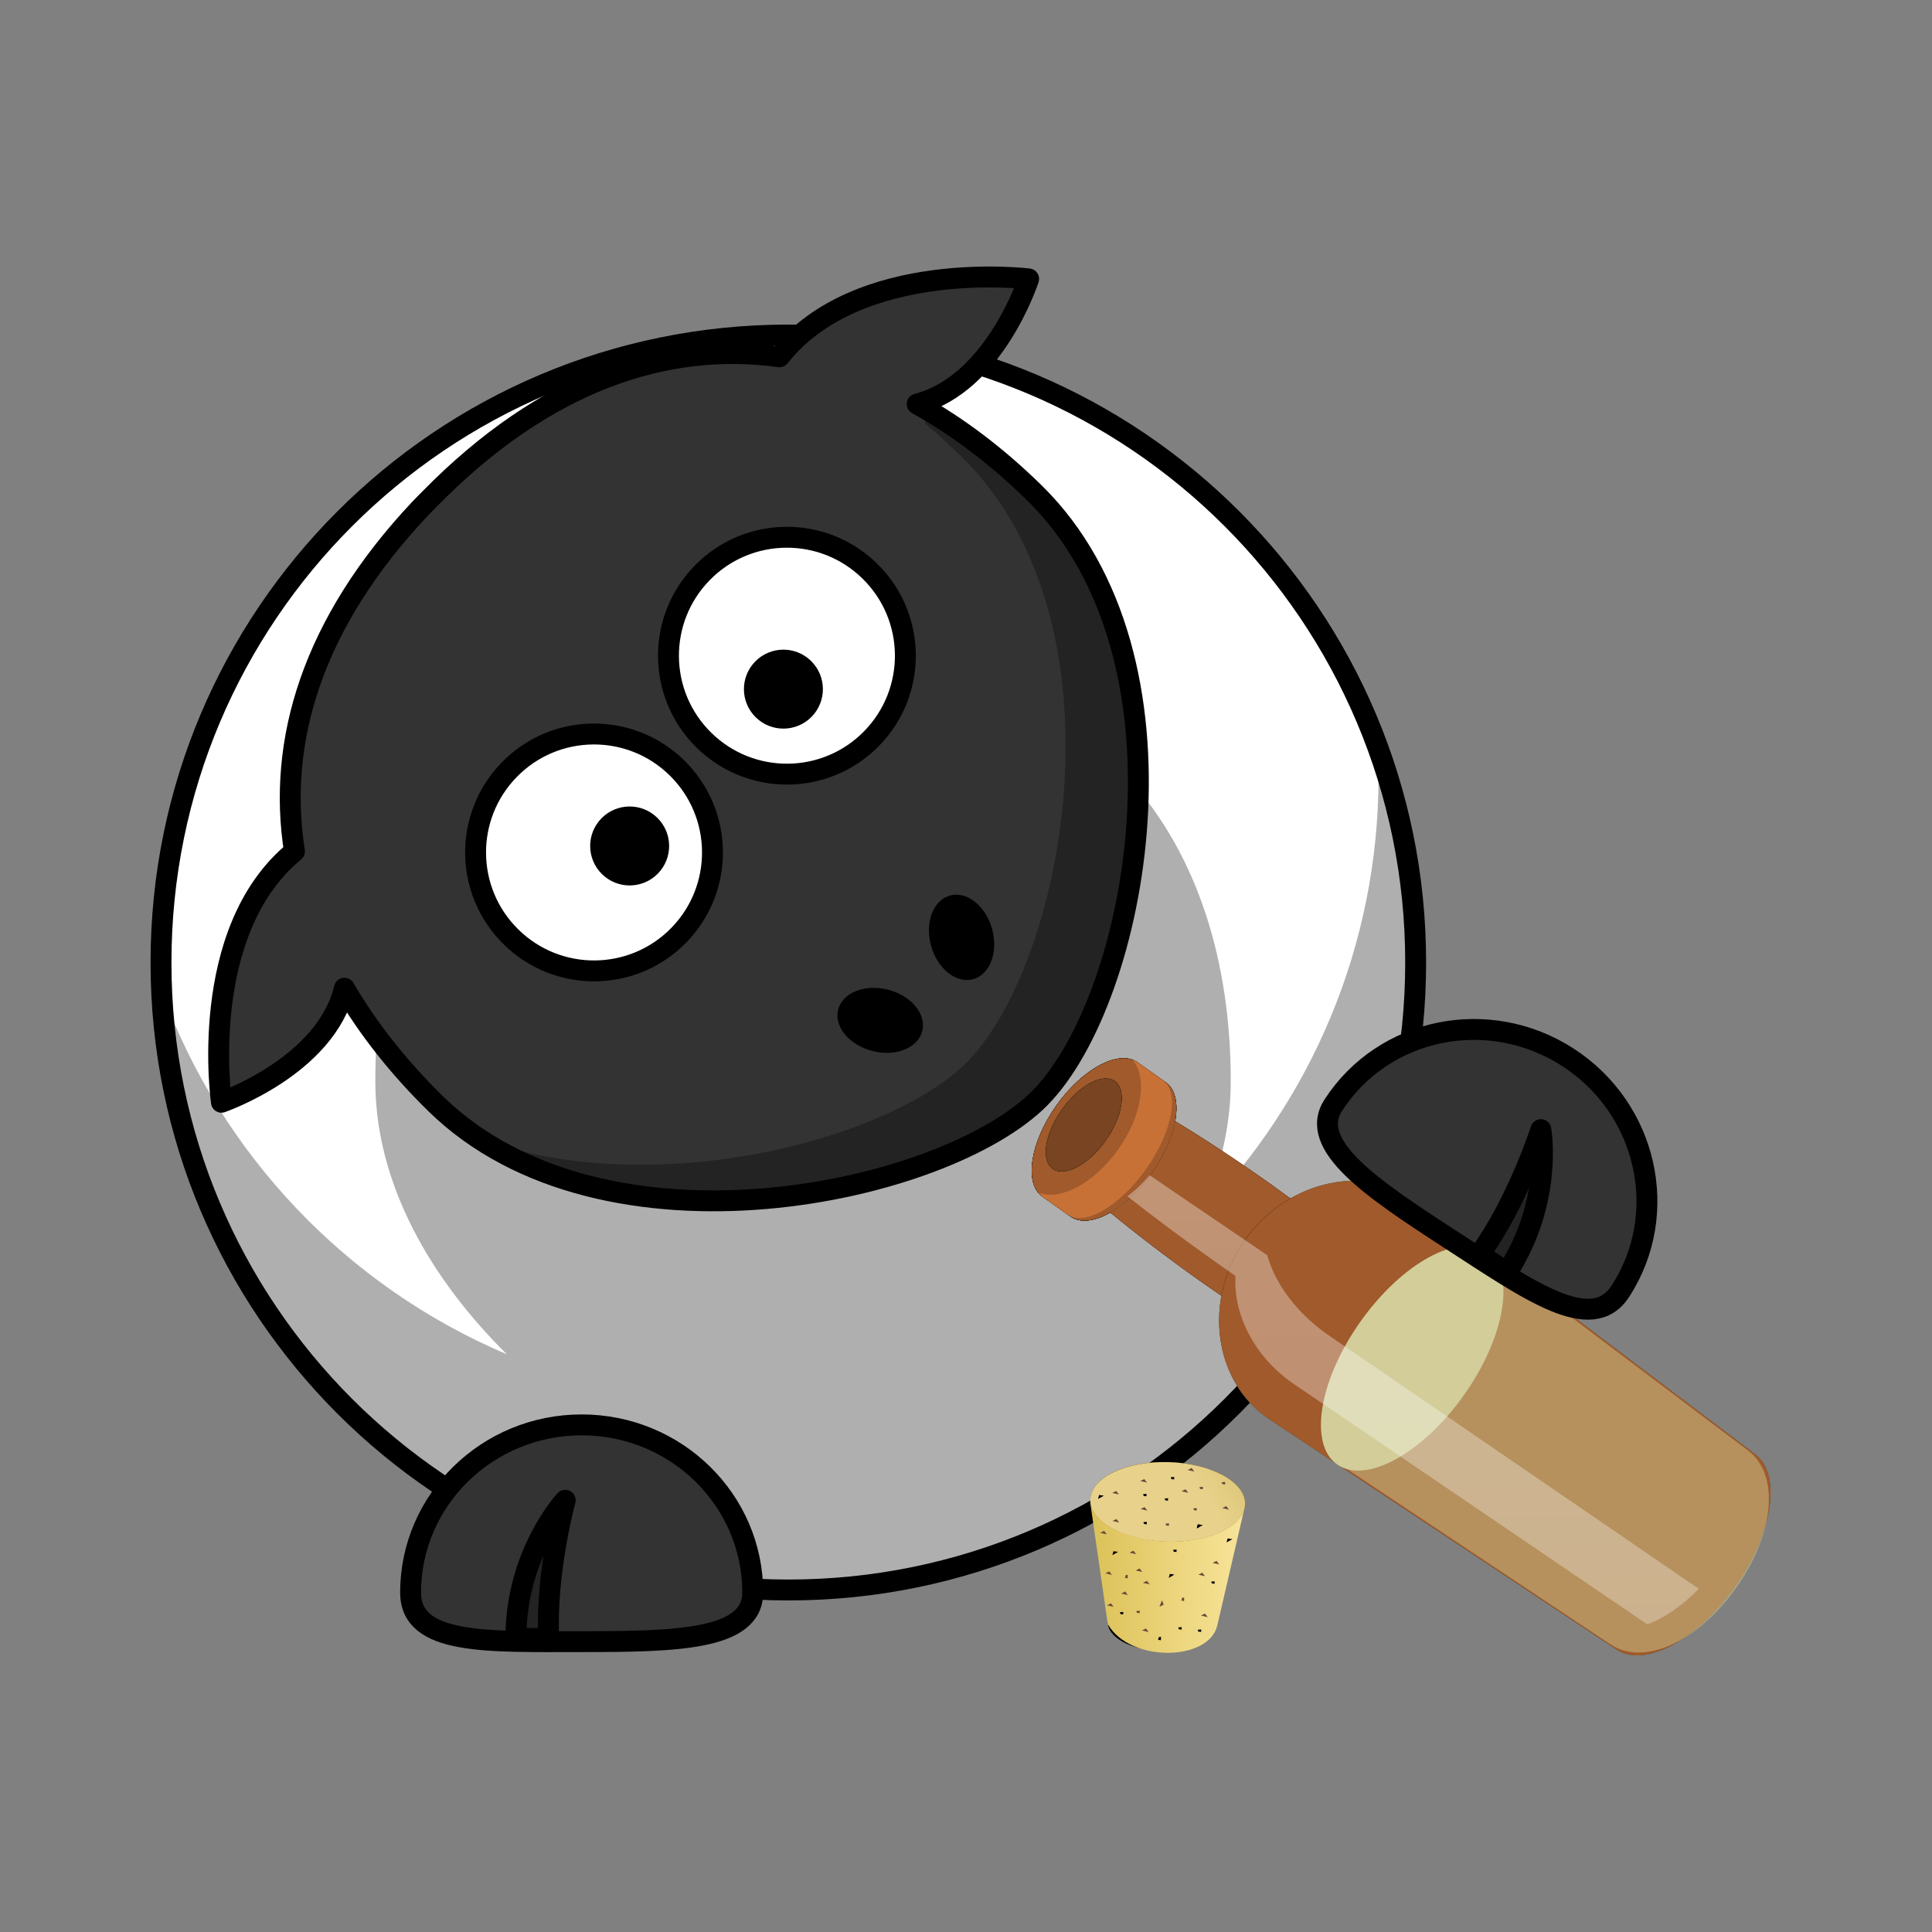 <svg:svg xmlns:dc="http://purl.org/dc/elements/1.1/" xmlns:ns1="http://www.w3.org/1999/xlink" xmlns:ns3="http://creativecommons.org/ns#" xmlns:rdf="http://www.w3.org/1999/02/22-rdf-syntax-ns#" xmlns:svg="http://www.w3.org/2000/svg" height="369.692" id="svg2" version="1.0" viewBox="-28.818 -51.089 369.692 369.692" width="369.692">
  <svg:rect x="-28.818" y="-51.089" width="369.692" height="369.692" fill="#808080" stroke="none"/>
  <svg:defs id="defs4">
    <svg:linearGradient id="linearGradient11719">
      <svg:stop id="stop11721" offset="0" stop-opacity="0" />
      <svg:stop id="stop11723" offset=".6" stop-opacity="0" />
      <svg:stop id="stop11725" offset="1" />
    </svg:linearGradient>
    <svg:radialGradient cx="505.31" cy="340.96" gradientTransform="matrix(4.84 -.181 .154 4.116 -2364.8 -1219.3)" gradientUnits="userSpaceOnUse" id="radialGradient6821" r="17.922" ns1:href="#linearGradient11719" />
    <svg:radialGradient cx="499.62" cy="357.75" gradientTransform="matrix(6.961 1.018 -3.135 21.428 -2265.1 -8023.7)" gradientUnits="userSpaceOnUse" id="radialGradient6823" r="13.047" ns1:href="#linearGradient11719" />
    <svg:radialGradient cx="507.58" cy="332.63" gradientTransform="matrix(5.95 -.223 .154 4.116 -2928.5 -1198.1)" gradientUnits="userSpaceOnUse" id="radialGradient6825" r="17.922" ns1:href="#linearGradient11719" />
    <svg:radialGradient cx="504.93" cy="332.63" gradientTransform="matrix(1.325 -5.805 3.694 .843 -1758.1 2724)" gradientUnits="userSpaceOnUse" id="radialGradient6827" r="17.922" ns1:href="#linearGradient11719" />
    <svg:linearGradient gradientTransform="matrix(2.464 .562 -.59 2.585 -1103.3 -1109.9)" gradientUnits="userSpaceOnUse" id="linearGradient6829" x1="433.47" x2="611.57" y1="377.49" y2="377.49">
      <svg:stop id="stop3438" offset="0" stop-color="#fff" />
      <svg:stop id="stop3440" offset="1" stop-color="#fff" stop-opacity="0" />
    </svg:linearGradient>
    <svg:linearGradient gradientTransform="matrix(2.464 .562 -.59 2.585 -1103.3 -1109.9)" gradientUnits="userSpaceOnUse" id="linearGradient6831" x1="573.28" x2="573.28" y1="-2.648" y2="541.65">
      <svg:stop id="stop3638" offset="0" stop-color="#fff" />
      <svg:stop id="stop3640" offset="1" stop-color="#fff" stop-opacity="0" />
    </svg:linearGradient>
    <svg:radialGradient cx="506.72" cy="326.56" gradientTransform="matrix(-.23 -7.927 10.741 -.312 -3547.1 3849.7)" gradientUnits="userSpaceOnUse" id="radialGradient6833" r="17.922" ns1:href="#linearGradient11719" />
    <svg:linearGradient gradientTransform="matrix(8.002 -.232 .232 8.002 -4297.6 -2818.3)" gradientUnits="userSpaceOnUse" id="linearGradient6835" x1="502.02" x2="504.57" y1="353.45" y2="323.71">
      <svg:stop id="stop1401" offset="0" stop-opacity=".678" />
      <svg:stop id="stop1403" offset=".57" stop-opacity=".329" />
      <svg:stop id="stop1402" offset="1" stop-opacity="0" />
    </svg:linearGradient>
    <svg:radialGradient cx="521.02" cy="324.51" gradientTransform="matrix(-.224 -7.7 10.434 -.303 -3446.1 3737.8)" gradientUnits="userSpaceOnUse" id="radialGradient6837" r="17.922" ns1:href="#linearGradient11719" />
    <svg:linearGradient gradientTransform="matrix(3.018 -.088 .088 3.018 -501.89 -654.54)" gradientUnits="userSpaceOnUse" id="linearGradient6839" spreadMethod="reflect" x1="150.68" x2="89.969" y1="86.085" y2="86.085">
      <svg:stop id="stop3226" offset="0" stop-color="#fff" />
      <svg:stop id="stop3228" offset="0" stop-color="#BF9E15" />
      <svg:stop id="stop3230" offset="1" stop-color="#FAE79F" />
    </svg:linearGradient>
    <svg:linearGradient gradientTransform="matrix(3.018 -.088 .088 3.018 -501.89 -654.35)" gradientUnits="userSpaceOnUse" id="linearGradient6841" x1="145.78" x2="92.919" y1="30.622" y2="64.319">
      <svg:stop id="stop4355" offset="0" stop-color="#bf9e15" stop-opacity=".664" />
      <svg:stop id="stop4357" offset="1" stop-color="#fae79f" stop-opacity=".876" />
    </svg:linearGradient>
  </svg:defs>
  <svg:g id="g6735" transform="translate(-0 11.018)">
    <svg:path d="m242.07 122.07c0.02 66.308-53.728 120.07-120.04 120.07-66.308 0-120.06-53.764-120.04-120.07-0.01-66.306 53.738-120.07 120.05-120.07 66.31 0 120.05 53.764 120.03 120.07z" fill="#fff" id="path2383" stroke="#000" stroke-linecap="round" stroke-linejoin="round" stroke-width="4" />
    <svg:path d="m122.19 62.964c-55.321 1.121-79.19 37.346-79.19 81.816 0 19.851 10.825 38.075 25.156 52.25-30.524-12.94-54.598-38.14-66.031-69.41 2.908 63.683 55.509 114.5 119.91 114.5 66.26 0 120.03-53.771 120.03-120.03 0-14.468-2.552-28.34-7.25-41.188 0.084 1.843 0.156 3.699 0.156 5.562 0 32.537-12.988 62.062-34.031 83.688 3.606-7.988 5.75-16.521 5.75-25.375 0-45.174-24.621-81.812-81.844-81.812-0.894 0-1.778-0.018-2.656 0z" fill-opacity=".314" id="path3221" />
    <svg:path d="m115.22 242.64c0 9.091-14.665 9.381-32.735 9.381s-32.735 0.693-32.735-9.381c0-17.716 14.665-32.094 32.735-32.094s32.735 14.378 32.735 32.094z" fill="#333" id="path3329" stroke="#000" stroke-linecap="round" stroke-linejoin="round" stroke-width="4" />
    <svg:path d="m69.894 251.42c0-16.368 9.443-26.44 9.443-26.44s-3.777 13.849-3.148 26.44h-6.295z" fill-opacity=".314" fill-rule="evenodd" id="path3331" stroke="#000" stroke-linejoin="round" stroke-width="4" />
    <svg:g id="g6600" transform="matrix(.7 -.714 .714 .7 -67.567 85.654)">
      <svg:path d="m119.38 49.776c-30.129 0.611-50.932 11.653-63.625 28.75-24.064-2.588-44.062 23.625-44.062 23.625s18.891 9.446 32.062 1.531c-2.399 8.712-3.562 18.106-3.562 27.906 0 45.174 56.126 81.844 81.844 81.844 26.717 0 81.844-36.669 81.844-81.844 0-9.8-1.164-19.195-3.562-27.906 13.171 7.915 32.031-1.531 32.031-1.531s-19.971-26.205-44.031-23.625c-13.062-17.595-34.708-28.75-66.281-28.75-0.894 0-1.778-0.018-2.656 0z" fill="#333" id="path3155" stroke="#000" stroke-linecap="round" stroke-linejoin="round" stroke-width="4" />
      <svg:path d="m118.41 119.6c0.004 12.519-10.144 22.67-22.663 22.67s-22.667-10.151-22.663-22.67c-0.004-12.519 10.144-22.67 22.663-22.67s22.666 10.151 22.663 22.67z" fill="#fff" id="path3157" stroke="#000" stroke-linecap="round" stroke-linejoin="round" stroke-width="4" />
      <svg:path d="m171.14 119.6c0.004 12.519-10.144 22.67-22.663 22.67s-22.667-10.151-22.663-22.67c-0.004-12.519 10.144-22.67 22.663-22.67s22.666 10.151 22.663 22.67z" fill="#fff" id="path3159" stroke="#000" stroke-linecap="round" stroke-linejoin="round" stroke-width="4" />
      <svg:path d="m150.99 123.6c0.001 4.173-3.381 7.556-7.554 7.556-4.173 0-7.556-3.384-7.554-7.556-0.001-4.173 3.381-7.556 7.554-7.556 4.173 0 7.556 3.384 7.554 7.556z" id="path3161" />
      <svg:path d="m108.96 123.6c0.001 4.173-3.381 7.556-7.554 7.556-4.173 0-7.556-3.384-7.554-7.556-0.001-4.173 3.381-7.556 7.554-7.556 4.173 0 7.556 3.384 7.554 7.556z" id="path3163" />
      <svg:path d="m200.59 104.78-1.875 2.656c0.249 3.075 0.344 6.203 0.344 9.375 0 45.174-55.127 81.844-81.844 81.844-20.706 0-61.097-23.756-76.062-56.594 7.616 40.246 57.172 71.375 80.875 71.375 26.717 0 81.844-36.669 81.844-81.844 0-9.392-1.075-18.41-3.281-26.812z" fill-opacity=".314" id="path3231" />
      <svg:path d="m138.63 184.23c-2.293 3.973-6.5 5.839-9.397 4.166-2.897-1.672-3.385-6.249-1.09-10.221 2.293-3.973 6.5-5.839 9.397-4.166s3.385 6.249 1.09 10.221z" id="path2398" />
      <svg:path d="m105.9 184.23c2.293 3.973 6.5 5.839 9.397 4.166 2.897-1.672 3.385-6.249 1.09-10.221-2.293-3.973-6.5-5.839-9.397-4.166s-3.385 6.249-1.09 10.221z" id="path2412" />
    </svg:g>
    <svg:g id="g6703" transform="matrix(.975 -.222 .222 .975 -47.35 72.733)">
      <svg:path d="m227.69 156.8c-10.444 9.35-12.122 25.16-3.056 34.671l54.967 57.668c4.359 4.573 15.293 1.669 24.707-6.76 9.415-8.429 13.485-18.957 9.419-23.793l-51.262-60.985c-8.455-10.058-24.332-10.151-34.776-0.801z" fill="#008080" id="path4252" />
      <svg:path d="m198.14 123.79c-6.466 5.789-9.378 13.146-6.484 16.379l4.431 4.949c1.514 1.69 4.313 1.915 7.569 0.924 4.041 5.231 8.729 10.861 13.894 16.63 1.106 1.235 2.221 2.435 3.318 3.624-3.674 8.531-2.65 18.422 3.78 25.168l54.955 57.679c4.359 4.574 15.296 1.669 24.711-6.76 9.415-8.429 13.486-18.961 9.421-23.797l-51.274-60.975c-5.998-7.136-15.719-9.24-24.599-6.53-1.061-1.221-2.13-2.462-3.236-3.697-5.165-5.769-10.246-11.046-14.998-15.641 0.059-0.137 0.125-0.282 0.179-0.418 1.174-2.957 1.185-5.59-0.263-7.207l-4.431-4.949c-2.894-3.233-10.507-1.167-16.973 4.622z" fill="#784421" id="path4396" />
      <svg:path d="m227.69 156.8c-10.444 9.35-12.122 25.16-3.056 34.671l54.967 57.668c4.359 4.573 15.293 1.669 24.707-6.76 9.415-8.429 13.485-18.957 9.419-23.793l-51.262-60.985c-8.455-10.058-24.332-10.151-34.776-0.801z" fill="#a05a2c" id="path4242" />
      <svg:path d="m236.01 202.97 42.603 44.863c3.069 3.231 7.718 3.612 12.222 2.502 4.505-1.11 9.29-3.759 13.672-7.682 4.382-3.924 7.535-8.382 9.135-12.737 1.6-4.355 1.733-9.018-1.14-12.423l-39.226-46.509c1.386 5.036-3.74 14.355-12.683 22.361-9.586 8.582-20.181 12.634-24.584 9.626z" fill="#ccc68b" fill-opacity=".517" id="path3278" />
      <svg:path d="m585.48 390.99c0 30.07-37.357 54.447-83.439 54.447s-83.439-24.377-83.439-54.447 37.357-54.447 83.439-54.447 83.439 24.377 83.439 54.447z" fill="#d2cd99" id="path3303" transform="matrix(.222 -.199 .149 .166 84.084 221.08)" />
      <svg:path d="m198.14 123.79c-6.466 5.789-9.378 13.146-6.484 16.379l4.431 4.949c2.894 3.233 10.509 1.128 16.975-4.66 6.466-5.789 9.376-13.107 6.482-16.34l-4.431-4.949c-2.894-3.233-10.507-1.167-16.973 4.622zm0.861 0.961c4.234-3.791 9.197-5.159 11.093-3.042 1.895 2.117 0.007 6.92-4.227 10.711-4.234 3.791-9.216 5.138-11.111 3.021-1.895-2.117 0.011-6.899 4.245-10.69z" fill="url(#radialGradient6821)" id="path4197" />
      <svg:path d="m203.64 146.02c4.045 5.237 8.74 10.874 13.912 16.65 1.106 1.235 2.221 2.435 3.318 3.624 1.506-3.497 3.787-6.78 6.823-9.498 3.034-2.716 6.535-4.607 10.171-5.717-1.061-1.221-2.13-2.462-3.236-3.697-5.165-5.769-10.246-11.046-14.998-15.641-1.221 2.843-3.482 5.954-6.566 8.715-3.093 2.769-6.451 4.661-9.424 5.564z" fill="url(#radialGradient6823)" id="path4256" />
      <svg:path d="m198.14 123.79c-6.466 5.789-9.378 13.146-6.484 16.379l4.431 4.949c2.894 3.233 10.509 1.128 16.975-4.66 6.466-5.789 9.376-13.107 6.482-16.34l-4.431-4.949c-2.894-3.233-10.507-1.167-16.973 4.622zm0.861 0.961c4.234-3.791 9.197-5.159 11.093-3.042 1.895 2.117 0.007 6.92-4.227 10.711-4.234 3.791-9.216 5.138-11.111 3.021-1.895-2.117 0.011-6.899 4.245-10.69z" fill="url(#radialGradient6825)" id="path4272" />
      <svg:path d="m198.14 123.79c-6.466 5.789-9.378 13.146-6.484 16.379l4.431 4.949c2.894 3.233 10.509 1.128 16.975-4.66 6.466-5.789 9.376-13.107 6.482-16.34l-4.431-4.949c-2.894-3.233-10.507-1.167-16.973 4.622zm0.861 0.961c4.234-3.791 9.197-5.159 11.093-3.042 1.895 2.117 0.007 6.92-4.227 10.711-4.234 3.791-9.216 5.138-11.111 3.021-1.895-2.117 0.011-6.899 4.245-10.69z" fill="url(#radialGradient6827)" id="path4276" />
      <svg:path d="m198.14 123.79c-6.466 5.789-9.378 13.146-6.484 16.379l4.431 4.949c2.894 3.233 10.509 1.128 16.975-4.66 6.466-5.789 9.376-13.107 6.482-16.34l-4.431-4.949c-2.894-3.233-10.507-1.167-16.973 4.622zm0.861 0.961c4.234-3.791 9.197-5.159 11.093-3.042 1.895 2.117 0.007 6.92-4.227 10.711-4.234 3.791-9.216 5.138-11.111 3.021-1.895-2.117 0.011-6.899 4.245-10.69z" fill="#a05a2c" id="path4280" />
      <svg:path d="m191.08 139.28c0.094 0.173 0.194 0.34 0.303 0.503 0.113 0.17 0.239 0.35 0.378 0.504l3.883 4.337c2.646 2.955 10.059 0.626 16.525-5.163 6.466-5.789 9.577-12.882 6.932-15.837l-3.883-4.337c-0.138-0.154-0.302-0.299-0.459-0.431-0.15-0.126-0.305-0.244-0.467-0.357 2.102 3.949-0.562 10.808-6.474 16.101-5.912 5.293-13.041 7.202-16.737 4.679z" fill="#c87137" id="path4310" />
      <svg:path d="m203.64 146.02c4.045 5.237 8.74 10.874 13.912 16.65 1.106 1.235 2.221 2.435 3.318 3.624 1.506-3.497 3.787-6.78 6.823-9.498 3.034-2.716 6.535-4.607 10.171-5.717-1.061-1.221-2.13-2.462-3.236-3.697-5.165-5.769-10.246-11.046-14.998-15.641-1.221 2.843-3.482 5.954-6.566 8.715-3.093 2.769-6.451 4.661-9.424 5.564z" fill="#a05a2c" id="path4318" />
      <svg:path d="m208.54 143.29c3.847 4.987 8.257 10.281 13.114 15.707 1.106 1.235 2.198 2.455 3.297 3.643-4.214 9.015-3.564 19.24 2.885 25.97l44.413 46.117c4.322-1.261 9.547-3.96 14.947-7.856l-46.925-49.394c-5.173-5.468-7.175-12.702-6.215-19.414l-18.673-19.719c-0.324 0.319-0.669 0.636-1.015 0.945-1.888 1.69-3.877 3.036-5.828 4.002z" fill="url(#linearGradient6829)" id="path4352" />
      <svg:path d="m207.54 143.74c4.003 4.963 8.549 10.294 13.49 15.812 1.106 1.235 2.204 2.45 3.297 3.643-2.078 7.102 0.057 15.998 6.432 22.794l55.585 59.694c3.374-0.413 7.272-1.923 11.127-4.436l-58.175-62.901c-5.125-5.511-7.912-12.042-8.165-17.669l-18.56-19.93c-1.669 1.267-3.381 2.283-5.039 3z" fill="url(#linearGradient6831)" id="path4333" />
    </svg:g>
    <svg:g id="g6731" stroke="#000" stroke-linejoin="round" stroke-width="4" transform="matrix(.839 .544 -.544 .839 249.06 -125.06)">
      <svg:path d="m130.22 242.64c0 9.091 14.665 9.381 32.735 9.381s32.735 0.693 32.735-9.381c0-17.716-14.665-32.094-32.735-32.094s-32.735 14.378-32.735 32.094z" fill="#333" id="path3172" stroke-linecap="round" />
      <svg:path d="m175.54 251.42c0-16.368-9.443-26.44-9.443-26.44s3.777 13.849 3.148 26.44h6.295z" fill-opacity=".314" fill-rule="evenodd" id="path3174" />
    </svg:g>
    <svg:g id="g4503" transform="matrix(.331 .01 -.01 .331 159.88 210.52)">
      <svg:g id="g4472">
        <svg:path d="m104.95 96.519c17.157-0 31.076 6.918 31.076 15.496 0 8.579-13.918 15.579-31.076 15.579-17.157 0-31.076-7.001-31.076-15.579 0-8.579 13.918-15.496 31.076-15.496z" fill="url(#radialGradient6833)" id="path4284" />
        <svg:path d="m104.95 96.519c17.157-0 31.076 6.918 31.076 15.496 0 8.579-13.918 15.579-31.076 15.579-17.157 0-31.076-7.001-31.076-15.579 0-8.579 13.918-15.496 31.076-15.496z" fill="url(#linearGradient6835)" id="path4292" />
        <svg:path d="m104.95 96.519c17.157-0 31.076 6.918 31.076 15.496 0 8.579-13.918 15.579-31.076 15.579-17.157 0-31.076-7.001-31.076-15.579 0-8.579 13.918-15.496 31.076-15.496z" fill="url(#radialGradient6837)" id="path4288" />
        <svg:path d="m73.76 113.06c13.3 21.893 59.075 19.863 63.276-1.241l13.64-68.238-89.238-0.723 12.318 70.201z" fill="url(#linearGradient6839)" fill-rule="evenodd" id="path2577" />
        <svg:g clip-rule="evenodd" fill-rule="evenodd" id="g4423">
          <svg:path d="m93.586 116.1 3.928 0.78-1.653-1.996-2.276 1.216z" fill="#6b4838" id="path2903" />
          <svg:path d="m93.306 88.575 3.928 0.778-1.653-1.994-2.275 1.216z" fill="#6b4838" id="path2905" />
          <svg:path d="m71.461 83.763 3.803 0.779-1.59-2.026-2.213 1.247z" fill="#6b4838" id="path2907" />
          <svg:path d="m133.25 75.845 3.804 0.779-1.59-2.026-2.213 1.247z" fill="#6b4838" id="path2913" />
          <svg:path d="m85.074 71.409 3.835 0.749-1.621-1.996-2.213 1.247z" fill="#6b4838" id="path2915" />
          <svg:path d="m125.24 82.89 3.804 0.78-1.59-1.995-2.214 1.216z" fill="#6b4838" id="path2917" />
          <svg:path d="m127.42 106.49 3.928 0.779-1.653-2.026-2.276 1.247z" fill="#6b4838" id="path2919" />
          <svg:path d="m133.12 87.691 1.59 0.187v-1.433l-1.933 0.218 0.343 1.029z" id="path2923" />
          <svg:path d="m90.344 106 1.621 0.156v-1.434l-1.964 0.218 0.343 1.06z" fill="#6b4838" id="path2925" />
          <svg:path d="m114.85 114.73 1.622 0.188v-1.434l-1.964 0.218 0.343 1.028z" id="path2927" />
          <svg:path d="m88.919 81.549 3.835 0.779-1.621-2.026-2.213 1.247z" fill="#6b4838" id="path2948" />
          <svg:path d="m67.773 60.435 3.804 0.779-1.59-1.995-2.214 1.216z" fill="#6b4838" id="path2950" />
          <svg:path d="m108.14 85.27 3.242-2.026-2.681-0.28-0.561 2.307z" id="path2954" />
          <svg:path d="m110.53 70.041 1.653 0.156v-1.434l-1.995 0.219 0.343 1.06z" id="path2958" />
          <svg:path d="m104.62 98.364-1.341 3.773 2.432-1.371-1.091-2.402z" fill="#6b4838" id="path3035" />
          <svg:path d="m116.22 96.555-0.405 1.59 1.59 0.218v-1.994l-1.184 0.187z" fill="#6b4838" id="path3057" />
          <svg:path d="m103.47 119.62-0.405 1.59 1.622 0.218v-1.995l-1.216 0.187z" id="path3059" />
          <svg:path d="m140.91 63.788 3.335-2.026-2.775-0.311-0.561 2.338z" id="path4359" />
          <svg:path d="m81.008 95.139 3.804 0.779-1.59-2.026-2.213 1.247z" fill="#6b4838" id="path4391" />
          <svg:path d="m72.996 102.18 3.804 0.78-1.59-1.995-2.214 1.216z" fill="#6b4838" id="path4393" />
          <svg:path d="m80.883 106.99 1.59 0.187v-1.433l-1.933 0.218 0.343 1.029z" id="path4395" />
          <svg:path d="m75.189 73.136 3.242-2.026-2.681-0.28-0.561 2.307z" id="path4397" />
          <svg:path d="m126.14 115.76 1.653 0.156v-1.434l-1.995 0.219 0.343 1.06z" id="path4399" />
          <svg:path d="m83.263 84.421-0.405 1.59 1.59 0.218v-1.994l-1.184 0.187z" fill="#6b4838" id="path4401" />
        </svg:g>
      </svg:g>
      <svg:g id="g4449">
        <svg:path d="m106.21 18.355c24.693-0 44.723 10.232 44.723 22.921 0 12.689-20.031 23.043-44.723 23.043-24.693 0-44.723-10.355-44.723-23.043 0-12.689 20.031-22.921 44.723-22.921z" fill="#654100" id="path4347" />
        <svg:path d="m106.21 18.418c24.693-0 44.723 10.232 44.723 22.921 0 12.689-20.031 23.043-44.723 23.043-24.693 0-44.723-10.355-44.723-23.043 0-12.689 20.031-22.921 44.723-22.921z" fill="url(#linearGradient6841)" id="path2579" />
        <svg:g clip-rule="evenodd" fill-rule="evenodd" id="g4403">
          <svg:path d="m137.83 44.035 3.928 0.779-1.653-2.026-2.276 1.247z" fill="#6b4838" id="path2909" />
          <svg:path d="m123.46 56.179 3.335-2.026-2.775-0.311-0.561 2.338z" id="path2911" />
          <svg:path d="m105.69 55.039 1.652 0.156v-1.433l-1.995 0.218 0.343 1.059v0.001h-0.001z" fill="#6b4838" id="path2929" />
          <svg:path d="m121.5 45.704 1.621 0.187v-1.434l-1.964 0.218 0.343 1.029z" fill="#6b4838" id="path2931" />
          <svg:path d="m74.011 37.208 3.896 0.779-1.621-1.995-2.275 1.216z" fill="#6b4838" id="path2942" />
          <svg:path d="m90.003 29.82 3.928 0.779-1.652-1.995-2.276 1.216z" fill="#6b4838" id="path2944" />
          <svg:path d="m114.01 35.026 3.928 0.779-1.653-2.026-2.276 1.247z" fill="#6b4838" id="path2946" />
          <svg:path d="m123.46 56.179 3.335-2.026-2.775-0.311-0.561 2.338z" id="path2952" />
          <svg:path d="m104.75 40.544 1.621 0.156v-1.434l-1.963 0.218 0.342 1.06z" id="path2960" />
          <svg:path d="m92.217 38.362 1.621 0.187v-1.465l-1.964 0.249 0.343 1.029z" id="path2962" />
          <svg:path d="m137.43 30.148 1.652 0.156v-1.433l-1.995 0.218 0.343 1.059v0.001h-0.001z" fill="#6b4838" id="path4361" />
          <svg:path d="m124.66 33.312 1.621 0.187v-1.434l-1.964 0.218 0.343 1.029z" fill="#6b4838" id="path4363" />
          <svg:path d="m74.68 53.388 3.896 0.779-1.621-1.995-2.275 1.216z" fill="#6b4838" id="path4365" />
          <svg:path d="m90.672 46 3.928 0.779-1.652-1.995-2.276 1.216z" fill="#6b4838" id="path4367" />
          <svg:path d="m117.18 22.635 3.928 0.779-1.653-2.026-2.276 1.247z" fill="#6b4838" id="path4369" />
          <svg:path d="m65.914 40.93 3.335-2.026-2.775-0.311-0.561 2.338z" id="path4371" />
          <svg:path d="m107.92 28.152 1.621 0.156v-1.434l-1.963 0.218 0.342 1.06z" id="path4373" />
          <svg:path d="m92.886 54.542 1.621 0.187v-1.465l-1.964 0.249 0.343 1.029z" id="path4376" />
        </svg:g>
      </svg:g>
    </svg:g>
  </svg:g>
</svg:svg>